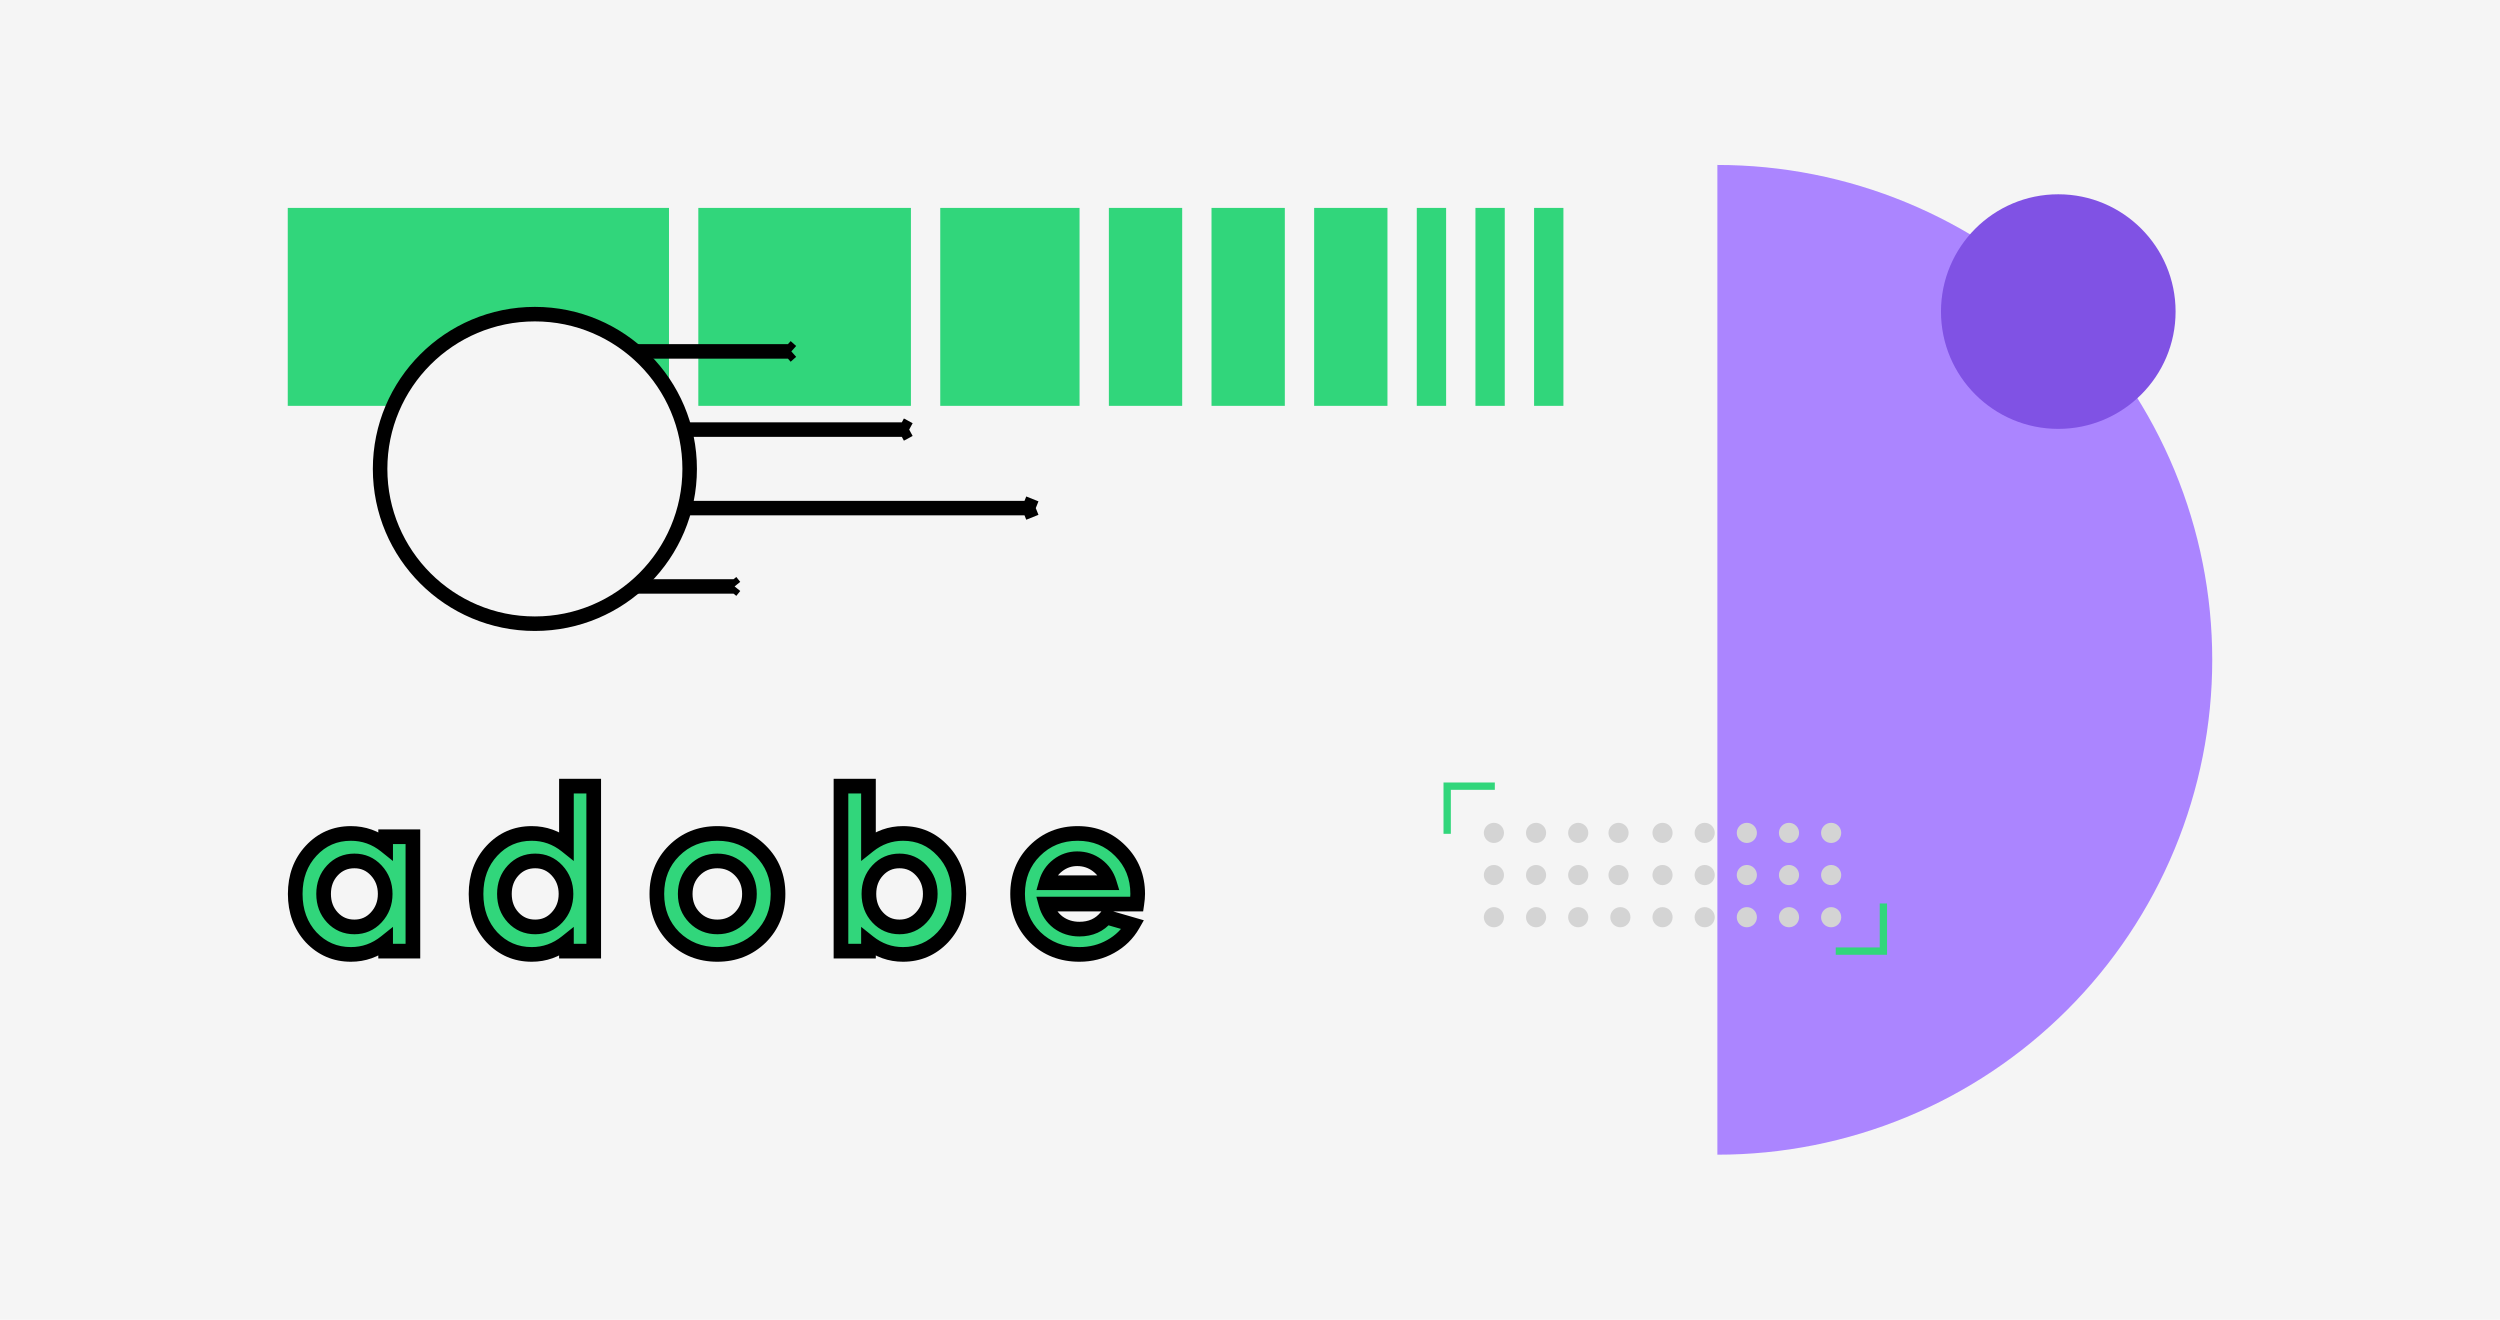 <svg width="341" height="180" viewBox="0 0 341 180" fill="none" xmlns="http://www.w3.org/2000/svg">
<rect width="341" height="180" fill="#F5F5F5"/>
<rect width="52" height="27" transform="translate(39.25 28.359)" fill="#31D67B"/>
<rect width="29" height="27" transform="translate(95.25 28.359)" fill="#31D67B"/>
<rect width="19" height="27" transform="translate(128.25 28.359)" fill="#31D67B"/>
<rect width="10" height="27" transform="translate(151.25 28.359)" fill="#31D67B"/>
<rect width="10" height="27" transform="translate(165.25 28.359)" fill="#31D67B"/>
<rect width="10" height="27" transform="translate(179.25 28.359)" fill="#31D67B"/>
<rect width="4" height="27" transform="translate(193.25 28.359)" fill="#31D67B"/>
<rect width="4" height="27" transform="translate(201.25 28.359)" fill="#31D67B"/>
<rect width="4" height="27" transform="translate(209.25 28.359)" fill="#31D67B"/>
<path d="M234.25 157.5C243.114 157.5 251.892 155.754 260.081 152.362C268.271 148.97 275.712 143.998 281.98 137.73C288.248 131.462 293.22 124.021 296.612 115.831C300.004 107.642 301.75 98.864 301.75 90C301.75 81.136 300.004 72.358 296.612 64.169C293.22 55.979 288.248 48.538 281.98 42.27C275.712 36.002 268.271 31.03 260.081 27.638C251.892 24.246 243.114 22.5 234.25 22.5L234.25 90V157.5Z" fill="#AB85FF"/>
<circle cx="203.769" cy="113.607" r="1.375" fill="#D4D4D4"/>
<circle cx="209.519" cy="113.607" r="1.375" fill="#D4D4D4"/>
<circle cx="215.269" cy="113.607" r="1.375" fill="#D4D4D4"/>
<circle cx="220.769" cy="113.607" r="1.375" fill="#D4D4D4"/>
<circle cx="226.769" cy="113.607" r="1.375" fill="#D4D4D4"/>
<circle cx="232.519" cy="113.607" r="1.375" fill="#D4D4D4"/>
<circle cx="238.269" cy="113.607" r="1.375" fill="#D4D4D4"/>
<circle cx="244.019" cy="113.607" r="1.375" fill="#D4D4D4"/>
<circle cx="249.769" cy="113.607" r="1.375" fill="#D4D4D4"/>
<circle cx="203.769" cy="119.357" r="1.375" fill="#D4D4D4"/>
<circle cx="209.519" cy="119.357" r="1.375" fill="#D4D4D4"/>
<circle cx="203.769" cy="125.107" r="1.375" fill="#D4D4D4"/>
<circle cx="209.519" cy="125.107" r="1.375" fill="#D4D4D4"/>
<circle cx="215.269" cy="125.107" r="1.375" fill="#D4D4D4"/>
<circle cx="221.019" cy="125.107" r="1.375" fill="#D4D4D4"/>
<circle cx="226.769" cy="125.107" r="1.375" fill="#D4D4D4"/>
<circle cx="232.519" cy="125.107" r="1.375" fill="#D4D4D4"/>
<circle cx="238.269" cy="125.107" r="1.375" fill="#D4D4D4"/>
<circle cx="244.019" cy="125.107" r="1.375" fill="#D4D4D4"/>
<circle cx="249.769" cy="125.107" r="1.375" fill="#D4D4D4"/>
<circle cx="215.269" cy="119.357" r="1.375" fill="#D4D4D4"/>
<circle cx="220.769" cy="119.357" r="1.375" fill="#D4D4D4"/>
<circle cx="226.769" cy="119.357" r="1.375" fill="#D4D4D4"/>
<circle cx="232.519" cy="119.357" r="1.375" fill="#D4D4D4"/>
<circle cx="238.269" cy="119.357" r="1.375" fill="#D4D4D4"/>
<circle cx="244.019" cy="119.357" r="1.375" fill="#D4D4D4"/>
<circle cx="249.769" cy="119.357" r="1.375" fill="#D4D4D4"/>
<path d="M197.394 113.732V107.232L203.894 107.232" stroke="#31D67B"/>
<path d="M256.894 123.232V129.732L250.394 129.732" stroke="#31D67B"/>
<circle cx="280.75" cy="42.5" r="16" transform="rotate(-90 280.75 42.5)" fill="#8052E4"/>
<path d="M80.553 58.595L124.013 58.595M124.013 58.595L122.822 57.95M124.013 58.595L122.822 59.239" stroke="black" stroke-width="1.98"/>
<path d="M80.553 69.304L141.278 69.304M141.278 69.304L139.614 68.636M141.278 69.304L139.614 69.972" stroke="black" stroke-width="1.98"/>
<path d="M80.553 47.933L107.939 47.933M107.939 47.933L107.188 47.265M107.939 47.933L107.188 48.601" stroke="black" stroke-width="1.98"/>
<path d="M80.553 79.989H100.199M100.199 79.989L99.661 79.322M100.199 79.989L99.661 80.657" stroke="black" stroke-width="1.98"/>
<circle cx="72.958" cy="63.961" r="21.112" transform="rotate(90 72.958 63.961)" fill="#F5F5F5" stroke="black" stroke-width="1.98"/>
<path d="M47.86 113.682C49.62 113.682 51.2 114.242 52.6 115.362V114.132H56.32V129.732H52.6V128.502C51.2 129.622 49.62 130.182 47.86 130.182C45.72 130.182 43.91 129.402 42.43 127.842C40.99 126.262 40.27 124.292 40.27 121.932C40.27 119.572 40.99 117.612 42.43 116.052C43.89 114.472 45.7 113.682 47.86 113.682ZM51.31 118.722C50.51 117.862 49.52 117.432 48.34 117.432C47.14 117.432 46.14 117.862 45.34 118.722C44.54 119.582 44.14 120.652 44.14 121.932C44.14 123.212 44.54 124.282 45.34 125.142C46.14 126.002 47.14 126.432 48.34 126.432C49.52 126.432 50.51 126.002 51.31 125.142C52.13 124.262 52.54 123.192 52.54 121.932C52.54 120.672 52.13 119.602 51.31 118.722ZM72.522 113.682C74.282 113.682 75.862 114.242 77.262 115.362V107.232H80.982V129.732H77.262V128.502C75.862 129.622 74.282 130.182 72.522 130.182C70.382 130.182 68.572 129.402 67.092 127.842C65.652 126.262 64.932 124.292 64.932 121.932C64.932 119.572 65.652 117.612 67.092 116.052C68.552 114.472 70.362 113.682 72.522 113.682ZM75.972 118.722C75.172 117.862 74.182 117.432 73.002 117.432C71.802 117.432 70.802 117.862 70.002 118.722C69.202 119.582 68.802 120.652 68.802 121.932C68.802 123.212 69.202 124.282 70.002 125.142C70.802 126.002 71.802 126.432 73.002 126.432C74.182 126.432 75.172 126.002 75.972 125.142C76.792 124.262 77.202 123.192 77.202 121.932C77.202 120.672 76.792 119.602 75.972 118.722ZM91.934 127.842C90.374 126.262 89.594 124.292 89.594 121.932C89.594 119.572 90.374 117.612 91.934 116.052C93.514 114.472 95.484 113.682 97.844 113.682C100.204 113.682 102.174 114.472 103.754 116.052C105.334 117.612 106.124 119.572 106.124 121.932C106.124 124.292 105.334 126.262 103.754 127.842C102.154 129.402 100.184 130.182 97.844 130.182C95.504 130.182 93.534 129.402 91.934 127.842ZM97.844 117.432C96.604 117.432 95.564 117.862 94.724 118.722C93.884 119.582 93.464 120.652 93.464 121.932C93.464 123.212 93.884 124.282 94.724 125.142C95.564 126.002 96.604 126.432 97.844 126.432C99.084 126.432 100.124 126.002 100.964 125.142C101.804 124.282 102.224 123.212 102.224 121.932C102.224 120.652 101.804 119.582 100.964 118.722C100.124 117.862 99.084 117.432 97.844 117.432ZM114.709 129.732V107.232H118.459V115.362C119.859 114.242 121.429 113.682 123.169 113.682C125.329 113.682 127.139 114.472 128.599 116.052C130.059 117.592 130.789 119.552 130.789 121.932C130.789 124.292 130.059 126.262 128.599 127.842C127.119 129.402 125.309 130.182 123.169 130.182C121.429 130.182 119.859 129.622 118.459 128.502V129.732H114.709ZM125.659 118.722C124.859 117.862 123.869 117.432 122.689 117.432C121.509 117.432 120.519 117.862 119.719 118.722C118.919 119.582 118.519 120.652 118.519 121.932C118.519 123.212 118.919 124.282 119.719 125.142C120.519 126.002 121.509 126.432 122.689 126.432C123.869 126.432 124.859 126.002 125.659 125.142C126.479 124.262 126.889 123.192 126.889 121.932C126.889 120.672 126.479 119.602 125.659 118.722ZM155.061 123.312H142.671C142.951 124.332 143.501 125.162 144.321 125.802C145.161 126.422 146.131 126.732 147.231 126.732C148.771 126.732 149.991 126.182 150.891 125.082L154.521 126.132C153.801 127.392 152.791 128.382 151.491 129.102C150.211 129.822 148.791 130.182 147.231 130.182C144.831 130.182 142.821 129.402 141.201 127.842C139.601 126.242 138.801 124.272 138.801 121.932C138.801 119.572 139.581 117.612 141.141 116.052C142.721 114.472 144.671 113.682 146.991 113.682C149.311 113.682 151.251 114.472 152.811 116.052C154.391 117.632 155.181 119.592 155.181 121.932C155.181 122.312 155.141 122.772 155.061 123.312ZM142.701 120.402H151.311C151.011 119.422 150.461 118.632 149.661 118.032C148.861 117.432 147.951 117.132 146.931 117.132C145.951 117.132 145.071 117.432 144.291 118.032C143.511 118.632 142.981 119.422 142.701 120.402Z" fill="#31D67B"/>
<path d="M52.6 115.362L51.975 116.143L53.6 117.443V115.362H52.6ZM52.6 114.132V113.132H51.6V114.132H52.6ZM56.32 114.132H57.32V113.132H56.32V114.132ZM56.32 129.732V130.732H57.32V129.732H56.32ZM52.6 129.732H51.6V130.732H52.6V129.732ZM52.6 128.502H53.6V126.422L51.975 127.722L52.6 128.502ZM42.43 127.842L41.691 128.516L41.698 128.523L41.705 128.531L42.43 127.842ZM42.43 116.052L41.696 115.374L41.695 115.374L42.43 116.052ZM51.31 118.722L50.578 119.404L50.578 119.404L51.31 118.722ZM45.34 125.142L46.072 124.461L45.34 125.142ZM51.31 125.142L50.578 124.461L50.578 124.461L51.31 125.142ZM47.86 114.682C49.388 114.682 50.749 115.162 51.975 116.143L53.225 114.582C51.651 113.323 49.852 112.682 47.86 112.682V114.682ZM53.6 115.362V114.132H51.6V115.362H53.6ZM52.6 115.132H56.32V113.132H52.6V115.132ZM55.32 114.132V129.732H57.32V114.132H55.32ZM56.32 128.732H52.6V130.732H56.32V128.732ZM53.6 129.732V128.502H51.6V129.732H53.6ZM51.975 127.722C50.749 128.703 49.388 129.182 47.86 129.182V131.182C49.852 131.182 51.651 130.542 53.225 129.283L51.975 127.722ZM47.86 129.182C45.996 129.182 44.448 128.516 43.156 127.154L41.705 128.531C43.372 130.289 45.444 131.182 47.86 131.182V129.182ZM43.169 127.169C41.915 125.793 41.27 124.071 41.27 121.932H39.27C39.27 124.514 40.065 126.732 41.691 128.516L43.169 127.169ZM41.27 121.932C41.27 119.793 41.915 118.085 43.165 116.731L41.695 115.374C40.065 117.14 39.27 119.351 39.27 121.932H41.27ZM43.164 116.731C44.434 115.357 45.978 114.682 47.86 114.682V112.682C45.422 112.682 43.346 113.588 41.696 115.374L43.164 116.731ZM52.042 118.041C51.052 116.977 49.796 116.432 48.34 116.432V118.432C49.244 118.432 49.968 118.748 50.578 119.404L52.042 118.041ZM48.34 116.432C46.869 116.432 45.602 116.973 44.608 118.041L46.072 119.404C46.678 118.752 47.411 118.432 48.34 118.432V116.432ZM44.608 118.041C43.62 119.104 43.14 120.424 43.14 121.932H45.14C45.14 120.88 45.46 120.061 46.072 119.404L44.608 118.041ZM43.14 121.932C43.14 123.44 43.62 124.761 44.608 125.824L46.072 124.461C45.46 123.804 45.14 122.984 45.14 121.932H43.14ZM44.608 125.824C45.602 126.892 46.869 127.432 48.34 127.432V125.432C47.411 125.432 46.678 125.113 46.072 124.461L44.608 125.824ZM48.34 127.432C49.796 127.432 51.052 126.888 52.042 125.824L50.578 124.461C49.968 125.117 49.244 125.432 48.34 125.432V127.432ZM52.042 125.824C53.043 124.75 53.54 123.432 53.54 121.932H51.54C51.54 122.953 51.217 123.775 50.578 124.461L52.042 125.824ZM53.54 121.932C53.54 120.433 53.043 119.115 52.042 118.041L50.578 119.404C51.217 120.09 51.54 120.912 51.54 121.932H53.54ZM77.262 115.362L76.637 116.143L78.262 117.443V115.362H77.262ZM77.262 107.232V106.232H76.262V107.232H77.262ZM80.982 107.232H81.982V106.232H80.982V107.232ZM80.982 129.732V130.732H81.982V129.732H80.982ZM77.262 129.732H76.262V130.732H77.262V129.732ZM77.262 128.502H78.262V126.422L76.637 127.722L77.262 128.502ZM67.092 127.842L66.353 128.516L66.36 128.523L66.367 128.531L67.092 127.842ZM67.092 116.052L66.358 115.374L66.357 115.374L67.092 116.052ZM75.972 118.722L75.24 119.404L75.24 119.404L75.972 118.722ZM70.002 125.142L70.734 124.461L70.002 125.142ZM75.972 125.142L75.24 124.461L75.24 124.461L75.972 125.142ZM72.522 114.682C74.05 114.682 75.411 115.162 76.637 116.143L77.887 114.582C76.313 113.323 74.514 112.682 72.522 112.682V114.682ZM78.262 115.362V107.232H76.262V115.362H78.262ZM77.262 108.232H80.982V106.232H77.262V108.232ZM79.982 107.232V129.732H81.982V107.232H79.982ZM80.982 128.732H77.262V130.732H80.982V128.732ZM78.262 129.732V128.502H76.262V129.732H78.262ZM76.637 127.722C75.411 128.703 74.05 129.182 72.522 129.182V131.182C74.514 131.182 76.313 130.542 77.887 129.283L76.637 127.722ZM72.522 129.182C70.658 129.182 69.11 128.516 67.818 127.154L66.367 128.531C68.034 130.289 70.106 131.182 72.522 131.182V129.182ZM67.831 127.169C66.577 125.793 65.932 124.071 65.932 121.932H63.932C63.932 124.514 64.727 126.732 66.353 128.516L67.831 127.169ZM65.932 121.932C65.932 119.793 66.577 118.085 67.827 116.731L66.357 115.374C64.727 117.14 63.932 119.351 63.932 121.932H65.932ZM67.827 116.731C69.096 115.357 70.64 114.682 72.522 114.682V112.682C70.085 112.682 68.008 113.588 66.358 115.374L67.827 116.731ZM76.704 118.041C75.714 116.977 74.458 116.432 73.002 116.432V118.432C73.906 118.432 74.63 118.748 75.24 119.404L76.704 118.041ZM73.002 116.432C71.531 116.432 70.264 116.973 69.27 118.041L70.734 119.404C71.341 118.752 72.073 118.432 73.002 118.432V116.432ZM69.27 118.041C68.282 119.104 67.802 120.424 67.802 121.932H69.802C69.802 120.88 70.123 120.061 70.734 119.404L69.27 118.041ZM67.802 121.932C67.802 123.44 68.282 124.761 69.27 125.824L70.734 124.461C70.123 123.804 69.802 122.984 69.802 121.932H67.802ZM69.27 125.824C70.264 126.892 71.531 127.432 73.002 127.432V125.432C72.073 125.432 71.341 125.113 70.734 124.461L69.27 125.824ZM73.002 127.432C74.458 127.432 75.714 126.888 76.704 125.824L75.24 124.461C74.63 125.117 73.906 125.432 73.002 125.432V127.432ZM76.704 125.824C77.705 124.75 78.202 123.432 78.202 121.932H76.202C76.202 122.953 75.879 123.775 75.24 124.461L76.704 125.824ZM78.202 121.932C78.202 120.433 77.705 119.115 76.704 118.041L75.24 119.404C75.879 120.09 76.202 120.912 76.202 121.932H78.202ZM91.934 127.842L91.223 128.545L91.229 128.552L91.236 128.558L91.934 127.842ZM91.934 116.052L91.227 115.345L91.934 116.052ZM103.754 116.052L103.047 116.76L103.052 116.764L103.754 116.052ZM103.754 127.842L104.452 128.558L104.461 128.55L103.754 127.842ZM94.724 118.722L95.44 119.421L94.724 118.722ZM94.724 125.142L95.44 124.444L94.724 125.142ZM100.964 125.142L100.249 124.444L100.964 125.142ZM92.646 127.14C91.283 125.76 90.594 124.048 90.594 121.932H88.594C88.594 124.537 89.465 126.765 91.223 128.545L92.646 127.14ZM90.594 121.932C90.594 119.817 91.283 118.118 92.641 116.76L91.227 115.345C89.466 117.107 88.594 119.328 88.594 121.932H90.594ZM92.641 116.76C94.022 115.378 95.733 114.682 97.844 114.682V112.682C95.236 112.682 93.006 113.566 91.227 115.345L92.641 116.76ZM97.844 114.682C99.956 114.682 101.666 115.378 103.047 116.76L104.461 115.345C102.682 113.566 100.453 112.682 97.844 112.682V114.682ZM103.052 116.764C104.428 118.123 105.124 119.821 105.124 121.932H107.124C107.124 119.324 106.24 117.101 104.457 115.341L103.052 116.764ZM105.124 121.932C105.124 124.044 104.428 125.754 103.047 127.135L104.461 128.55C106.24 126.771 107.124 124.541 107.124 121.932H105.124ZM103.056 127.126C101.652 128.495 99.937 129.182 97.844 129.182V131.182C100.431 131.182 102.656 130.31 104.452 128.558L103.056 127.126ZM97.844 129.182C95.751 129.182 94.036 128.495 92.632 127.126L91.236 128.558C93.032 130.31 95.257 131.182 97.844 131.182V129.182ZM97.844 116.432C96.344 116.432 95.044 116.964 94.009 118.024L95.44 119.421C96.085 118.761 96.864 118.432 97.844 118.432V116.432ZM94.009 118.024C92.974 119.083 92.464 120.41 92.464 121.932H94.464C94.464 120.895 94.795 120.081 95.44 119.421L94.009 118.024ZM92.464 121.932C92.464 123.455 92.974 124.781 94.009 125.841L95.44 124.444C94.795 123.783 94.464 122.97 94.464 121.932H92.464ZM94.009 125.841C95.044 126.901 96.344 127.432 97.844 127.432V125.432C96.864 125.432 96.085 125.104 95.44 124.444L94.009 125.841ZM97.844 127.432C99.344 127.432 100.645 126.901 101.68 125.841L100.249 124.444C99.604 125.104 98.824 125.432 97.844 125.432V127.432ZM101.68 125.841C102.715 124.781 103.224 123.455 103.224 121.932H101.224C101.224 122.97 100.894 123.783 100.249 124.444L101.68 125.841ZM103.224 121.932C103.224 120.41 102.715 119.083 101.68 118.024L100.249 119.421C100.894 120.081 101.224 120.895 101.224 121.932H103.224ZM101.68 118.024C100.645 116.964 99.344 116.432 97.844 116.432V118.432C98.824 118.432 99.604 118.761 100.249 119.421L101.68 118.024ZM114.709 129.732H113.709V130.732H114.709V129.732ZM114.709 107.232V106.232H113.709V107.232H114.709ZM118.459 107.232H119.459V106.232H118.459V107.232ZM118.459 115.362H117.459V117.443L119.084 116.143L118.459 115.362ZM128.599 116.052L127.865 116.731L127.873 116.74L128.599 116.052ZM128.599 127.842L129.325 128.531L129.334 128.521L128.599 127.842ZM118.459 128.502L119.084 127.722L117.459 126.422V128.502H118.459ZM118.459 129.732V130.732H119.459V129.732H118.459ZM125.659 118.722L124.927 119.404L124.928 119.404L125.659 118.722ZM119.719 125.142L120.451 124.461L119.719 125.142ZM125.659 125.142L124.928 124.461L124.927 124.461L125.659 125.142ZM115.709 129.732V107.232H113.709V129.732H115.709ZM114.709 108.232H118.459V106.232H114.709V108.232ZM117.459 107.232V115.362H119.459V107.232H117.459ZM119.084 116.143C120.312 115.16 121.664 114.682 123.169 114.682V112.682C121.195 112.682 119.406 113.324 117.834 114.582L119.084 116.143ZM123.169 114.682C125.052 114.682 126.595 115.357 127.865 116.731L129.334 115.374C127.683 113.588 125.607 112.682 123.169 112.682V114.682ZM127.873 116.74C129.135 118.072 129.789 119.775 129.789 121.932H131.789C131.789 119.33 130.983 117.113 129.325 115.364L127.873 116.74ZM129.789 121.932C129.789 124.067 129.137 125.787 127.865 127.164L129.334 128.521C130.982 126.738 131.789 124.517 131.789 121.932H129.789ZM127.874 127.154C126.581 128.516 125.033 129.182 123.169 129.182V131.182C125.585 131.182 127.657 130.289 129.325 128.531L127.874 127.154ZM123.169 129.182C121.664 129.182 120.312 128.704 119.084 127.722L117.834 129.283C119.406 130.54 121.195 131.182 123.169 131.182V129.182ZM117.459 128.502V129.732H119.459V128.502H117.459ZM118.459 128.732H114.709V130.732H118.459V128.732ZM126.391 118.041C125.401 116.977 124.145 116.432 122.689 116.432V118.432C123.593 118.432 124.317 118.748 124.927 119.404L126.391 118.041ZM122.689 116.432C121.233 116.432 119.977 116.977 118.987 118.041L120.451 119.404C121.061 118.748 121.785 118.432 122.689 118.432V116.432ZM118.987 118.041C117.999 119.104 117.519 120.424 117.519 121.932H119.519C119.519 120.88 119.84 120.061 120.451 119.404L118.987 118.041ZM117.519 121.932C117.519 123.44 117.999 124.761 118.987 125.824L120.451 124.461C119.84 123.804 119.519 122.984 119.519 121.932H117.519ZM118.987 125.824C119.977 126.888 121.233 127.432 122.689 127.432V125.432C121.785 125.432 121.061 125.117 120.451 124.461L118.987 125.824ZM122.689 127.432C124.145 127.432 125.401 126.888 126.391 125.824L124.927 124.461C124.317 125.117 123.593 125.432 122.689 125.432V127.432ZM126.391 125.824C127.392 124.75 127.889 123.432 127.889 121.932H125.889C125.889 122.953 125.566 123.775 124.928 124.461L126.391 125.824ZM127.889 121.932C127.889 120.433 127.392 119.115 126.391 118.041L124.928 119.404C125.566 120.09 125.889 120.912 125.889 121.932H127.889ZM155.061 123.312V124.312H155.924L156.05 123.459L155.061 123.312ZM142.671 123.312V122.312H141.36L141.707 123.577L142.671 123.312ZM144.321 125.802L143.706 126.591L143.717 126.599L143.727 126.607L144.321 125.802ZM150.891 125.082L151.169 124.122L150.535 123.938L150.117 124.449L150.891 125.082ZM154.521 126.132L155.389 126.629L156.02 125.525L154.799 125.172L154.521 126.132ZM151.491 129.102L151.007 128.228L151.001 128.231L151.491 129.102ZM141.201 127.842L140.494 128.55L140.501 128.556L140.508 128.563L141.201 127.842ZM141.141 116.052L140.434 115.345L141.141 116.052ZM152.811 116.052L152.1 116.755L152.104 116.76L152.811 116.052ZM142.701 120.402L141.74 120.128L141.376 121.402H142.701V120.402ZM151.311 120.402V121.402H152.663L152.267 120.11L151.311 120.402ZM149.661 118.032L150.261 117.232L149.661 118.032ZM155.061 122.312H142.671V124.312H155.061V122.312ZM141.707 123.577C142.043 124.801 142.713 125.816 143.706 126.591L144.937 125.014C144.289 124.509 143.86 123.864 143.636 123.048L141.707 123.577ZM143.727 126.607C144.749 127.361 145.93 127.732 147.231 127.732V125.732C146.333 125.732 145.574 125.484 144.915 124.998L143.727 126.607ZM147.231 127.732C149.043 127.732 150.558 127.069 151.665 125.716L150.117 124.449C149.425 125.296 148.5 125.732 147.231 125.732V127.732ZM150.613 126.043L154.243 127.093L154.799 125.172L151.169 124.122L150.613 126.043ZM153.653 125.636C153.026 126.733 152.151 127.594 151.007 128.228L151.976 129.977C153.432 129.171 154.576 128.051 155.389 126.629L153.653 125.636ZM151.001 128.231C149.88 128.861 148.631 129.182 147.231 129.182V131.182C148.952 131.182 150.542 130.783 151.982 129.974L151.001 128.231ZM147.231 129.182C145.071 129.182 143.315 128.49 141.895 127.122L140.508 128.563C142.327 130.315 144.592 131.182 147.231 131.182V129.182ZM141.908 127.135C140.503 125.73 139.801 124.017 139.801 121.932H137.801C137.801 124.528 138.7 126.755 140.494 128.55L141.908 127.135ZM139.801 121.932C139.801 119.817 140.49 118.118 141.848 116.76L140.434 115.345C138.673 117.107 137.801 119.328 137.801 121.932H139.801ZM141.848 116.76C143.233 115.375 144.925 114.682 146.991 114.682V112.682C144.417 112.682 142.21 113.57 140.434 115.345L141.848 116.76ZM146.991 114.682C149.057 114.682 150.737 115.375 152.1 116.755L153.523 115.35C151.766 113.57 149.565 112.682 146.991 112.682V114.682ZM152.104 116.76C153.487 118.142 154.181 119.844 154.181 121.932H156.181C156.181 119.341 155.296 117.122 153.518 115.345L152.104 116.76ZM154.181 121.932C154.181 122.247 154.148 122.655 154.072 123.166L156.05 123.459C156.135 122.889 156.181 122.378 156.181 121.932H154.181ZM142.701 121.402H151.311V119.402H142.701V121.402ZM152.267 120.11C151.907 118.933 151.235 117.963 150.261 117.232L149.061 118.832C149.687 119.302 150.115 119.912 150.355 120.695L152.267 120.11ZM150.261 117.232C149.284 116.5 148.163 116.132 146.931 116.132V118.132C147.74 118.132 148.438 118.365 149.061 118.832L150.261 117.232ZM146.931 116.132C145.73 116.132 144.636 116.506 143.682 117.24L144.901 118.825C145.507 118.359 146.173 118.132 146.931 118.132V116.132ZM143.682 117.24C142.725 117.975 142.076 118.95 141.74 120.128L143.663 120.677C143.886 119.895 144.297 119.29 144.901 118.825L143.682 117.24Z" fill="black"/>
</svg>
